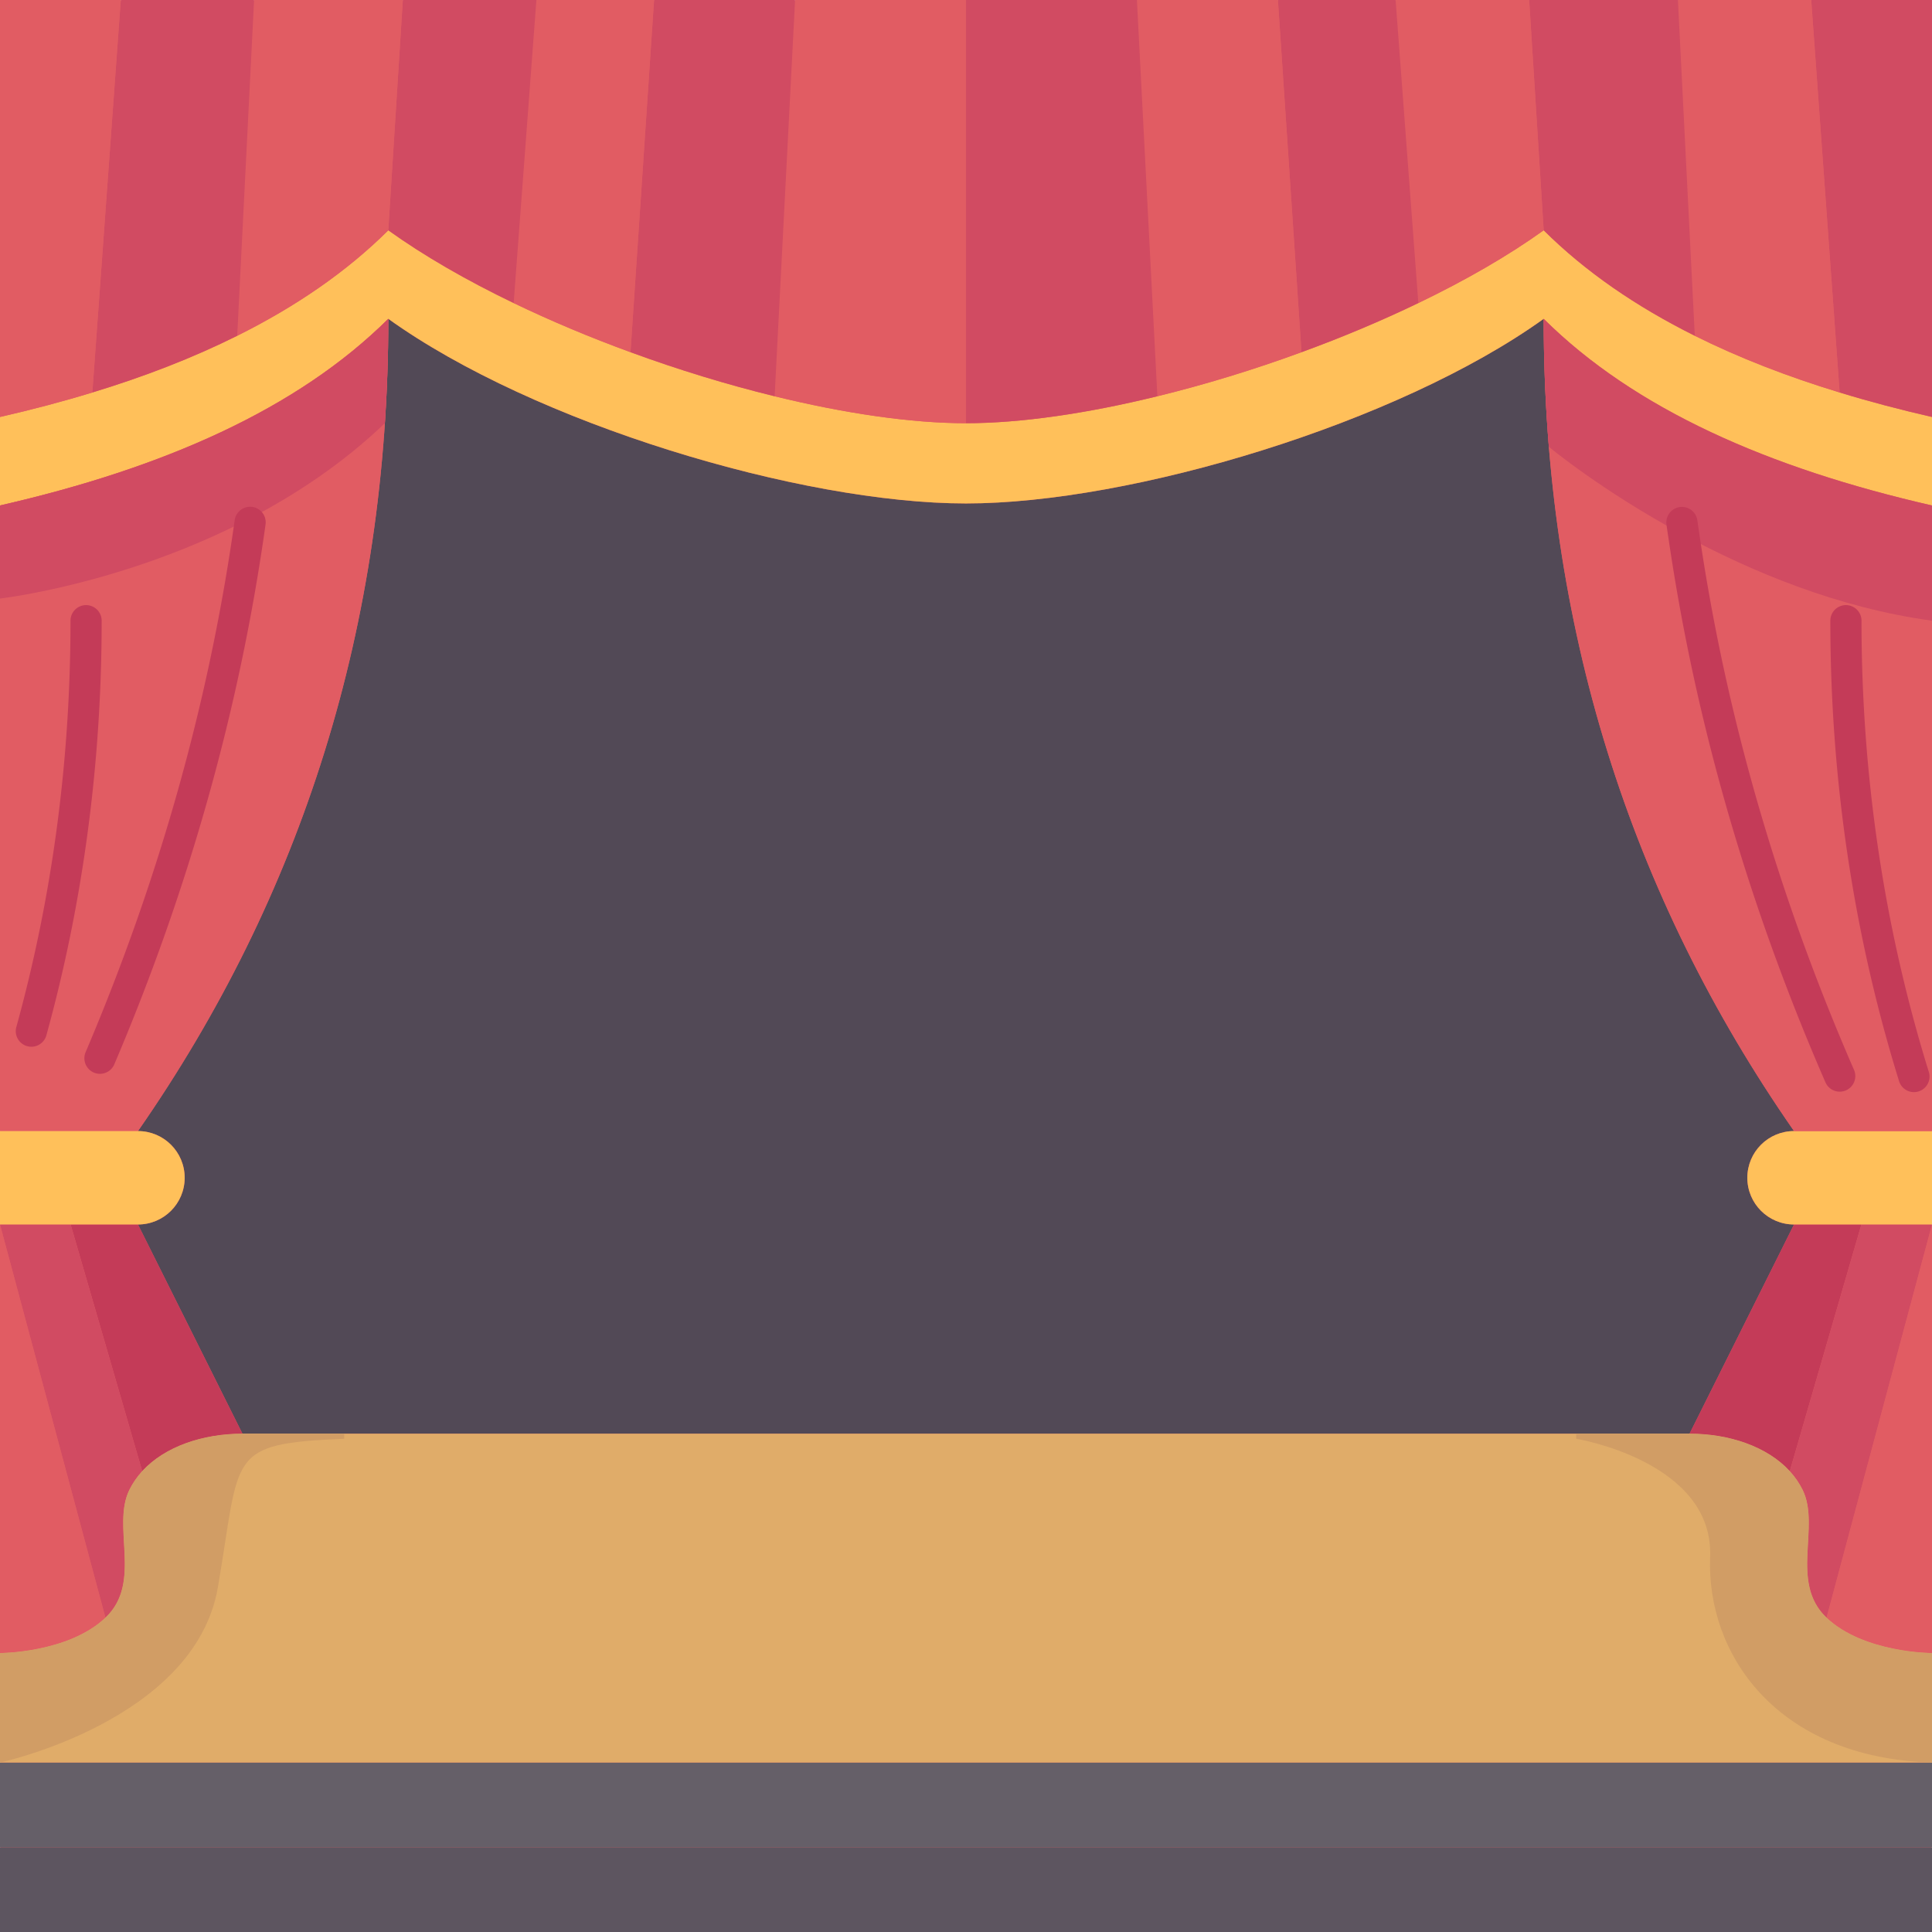 <svg viewBox="0 0 496 496" xmlns="http://www.w3.org/2000/svg"><g><path d="M464.99 0h-34.22c-13.563 8.376-26.337 8.825-38.19 0h-34.29c-11.535 13.169-21.755 14.525-30.21 0h-36.2c-9.591 13.255-24.964 11.291-43.88 0h-43.88c-5.874 12.922-18.563 11.624-36.2 0h-30.21c-12.195 9.435-23.745 10.914-34.29 0H65.23C51.979 15.489 40.464 16.4 31.01 0H0v107.05c9.542 6.669 6.677 14.514 0 22.72v160.61c7.603 7.993 7.603 15.987 0 23.98v110.02c10.584 9.975 12.161 19.438 0 28.12 10.635 7.25 10.635 14.5 0 21.75 9.162 7.25 9.162 14.5 0 21.75 191.4-6.94 371.386-10.841 496 0-13.357-7.25-13.357-14.5 0-21.75-7.103-6.053-8.522-13.064 0-21.75-11.207-10.462-14.776-20.183 0-28.12V314.36c-9.747-7.993-9.747-15.987 0-23.98V129.77c-4.156-7.836-4.468-15.429 0-22.72l-9.922-95.091z" fill="#e15c63"></path><path d="m460.58 314.36-26.82 53.71H62.24l-26.82-53.71c6.62 0 11.99-5.37 11.99-11.99 0-3.31-1.34-6.31-3.51-8.48s-5.17-3.51-8.48-3.51c42.01-60.41 64.27-129.69 64.27-208.53 37.42 26.86 105.94 47.4 148.31 47.4s110.89-20.54 148.31-47.4c0 78.84 22.26 148.12 64.27 208.53-3.31 0-6.31 1.34-8.48 3.51s-3.51 5.17-3.51 8.48c0 6.62 5.37 11.99 11.99 11.99z" fill="#524956"></path><path d="M0 474.25h496V496H0z" fill="#5d5560"></path><path d="M0 452.5h496v21.75H0z" fill="#655f68"></path><path d="M496 424.38v28.12H0v-28.12s17.49 0 27.07-9.08c9.58-9.07 1.47-23.4 6.16-32.85.87-1.74 1.97-3.33 3.28-4.76 5.8-6.34 15.58-9.62 25.73-9.62h371.52c10.15 0 19.93 3.28 25.73 9.62 1.31 1.43 2.41 3.02 3.28 4.76 4.69 9.45-3.42 23.78 6.16 32.85 9.58 9.08 27.07 9.08 27.07 9.08z" fill="#e0ac69"></path><path d="m477.87 314.36-18.38 63.33c-5.8-6.34-15.58-9.62-25.73-9.62l26.82-53.71zM35.42 314.36l26.82 53.71c-10.15 0-19.93 3.28-25.73 9.62l-18.38-63.33z" fill="#c43b58"></path><path d="M496 314.36 468.93 415.3c-9.58-9.07-1.47-23.4-6.16-32.85-.87-1.74-1.97-3.33-3.28-4.76l18.38-63.33zM18.13 314.36l18.38 63.33a20.797 20.797 0 0 0-3.28 4.76c-4.69 9.45 3.42 23.78-6.16 32.85L0 314.36z" fill="#d14b62"></path><path d="M496 314.36v110.02s-17.49 0-27.07-9.08z" fill="#e15c63"></path><path d="M496 290.38v23.98h-35.42c-6.62 0-11.99-5.37-11.99-11.99 0-3.31 1.34-6.31 3.51-8.48s5.17-3.51 8.48-3.51z" fill="#ffc05a"></path><path d="M496 290.38h-35.42c-42.01-60.41-64.27-129.69-64.27-208.53 23.35 23.2 57.74 38.33 99.69 47.92z" fill="#e15c63"></path><path d="M297.13 101.73c12.2-2.98 24.76-6.82 37-11.31 10.37-3.79 20.5-8.04 30-12.62 12.03-5.79 23.03-12.11 32.18-18.68 10.71 10.65 23.76 19.59 38.79 27.08 11.32 5.65 23.76 10.47 37.19 14.56 7.59 2.33 15.51 4.41 23.71 6.29v22.72c-41.95-9.59-76.34-24.72-99.69-47.92-37.42 26.86-105.94 47.4-148.31 47.4s-110.89-20.54-148.31-47.4C76.34 105.05 41.95 120.18 0 129.77v-22.72c8.2-1.88 16.12-3.96 23.71-6.29 13.43-4.09 25.87-8.91 37.19-14.56 15.03-7.49 28.08-16.43 38.79-27.08 9.15 6.57 20.15 12.89 32.18 18.68 9.5 4.58 19.63 8.83 30 12.62 12.24 4.49 24.8 8.33 37 11.31 17.87 4.38 34.97 6.92 49.13 6.92s31.26-2.54 49.13-6.92z" fill="#ffc05a"></path><path d="M496 0v107.05c-8.2-1.88-16.12-3.96-23.71-6.29L464.99 0z" fill="#d14b62"></path><path d="m464.99 0 7.3 100.76c-13.43-4.09-25.87-8.91-37.19-14.56L430.77 0z" fill="#e15c63"></path><path d="m430.77 0 4.33 86.2c-15.03-7.49-28.08-16.43-38.79-27.08L392.58 0z" fill="#d14b62"></path><path d="m392.58 0 3.73 59.12c-9.15 6.57-20.15 12.89-32.18 18.68L358.29 0z" fill="#e15c63"></path><path d="m358.29 0 5.84 77.8c-9.5 4.58-19.63 8.83-30 12.62L328.08 0z" fill="#d14b62"></path><path d="m328.08 0 6.05 90.42c-12.24 4.49-24.8 8.33-37 11.31L291.88 0z" fill="#e15c63"></path><path d="m291.88 0 5.25 101.73c-17.87 4.38-34.97 6.92-49.13 6.92V0z" fill="#d14b62"></path><path d="M248 0v108.65c-14.16 0-31.26-2.54-49.13-6.92L204.12 0z" fill="#e15c63"></path><path d="m204.12 0-5.25 101.73c-12.2-2.98-24.76-6.82-37-11.31L167.92 0z" fill="#d14b62"></path><path d="m167.92 0-6.05 90.42c-10.37-3.79-20.5-8.04-30-12.62L137.71 0z" fill="#e15c63"></path><path d="m137.71 0-5.84 77.8c-12.03-5.79-23.03-12.11-32.18-18.68L103.42 0z" fill="#d14b62"></path><path d="m103.42 0-3.73 59.12C88.98 69.77 75.93 78.71 60.9 86.2L65.23 0zM0 290.38V129.77c41.95-9.59 76.34-24.72 99.69-47.92 0 78.84-22.26 148.12-64.27 208.53z" fill="#e15c63"></path><path d="M65.23 0 60.9 86.2c-11.32 5.65-23.76 10.47-37.19 14.56L31.01 0z" fill="#d14b62"></path><path d="M43.9 293.89c2.17 2.17 3.51 5.17 3.51 8.48 0 6.62-5.37 11.99-11.99 11.99H0v-23.98h35.42c3.31 0 6.31 1.34 8.48 3.51z" fill="#ffc05a"></path><path d="m31.01 0-7.3 100.76c-7.59 2.33-15.51 4.41-23.71 6.29V0zM0 314.36 27.07 415.3C17.49 424.38 0 424.38 0 424.38z" fill="#e15c63"></path><path d="M496 424.38v28.12c-40.29-1.26-57.94-28.21-56.96-52.77s-34.38-30.36-34.38-30.36v-1.3h29.1c10.15 0 19.93 3.28 25.73 9.62 1.31 1.43 2.41 3.02 3.28 4.76 4.69 9.45-3.42 23.78 6.16 32.85 9.58 9.08 27.07 9.08 27.07 9.08zM88.36 368.07v1.3c-30.45 1.3-26.52 3.84-32.42 38.12C50.05 441.77 0 452.5 0 452.5v-28.12s17.49 0 27.07-9.08c9.58-9.07 1.47-23.4 6.16-32.85.87-1.74 1.97-3.33 3.28-4.76 5.8-6.34 15.58-9.62 25.73-9.62z" fill="#d19d65"></path><path d="M432.27 137.37c-21.09-11.37-34.63-22.66-34.63-22.66h-.01c-.87-10.77-1.32-21.72-1.32-32.86 23.35 23.2 57.74 38.33 99.69 47.92v29.58c-24.11-3.27-46.45-12.65-63.73-21.98zM99.69 81.85c0 9.06-.29 17.99-.88 26.8h-.01c-10.82 10.37-23 18.41-35.01 24.64C31.29 150.14 0 153.66 0 153.66v-23.89c41.95-9.59 76.34-24.72 99.69-47.92z" fill="#d14b62"></path><g fill="#c43b58"><path d="M64.764 130.138c-2.184-.29-4.209 1.221-4.515 3.408-6.444 46.108-19.324 92.069-38.282 136.606a4 4 0 0 0 7.361 3.132C48.561 228.1 61.63 181.458 68.172 134.652a4 4 0 0 0-3.408-4.514zM22.1 155.35a4 4 0 0 0-4 4c0 35.83-4.686 70.954-13.928 104.397a4.001 4.001 0 0 0 7.711 2.131C21.317 231.741 26.1 195.899 26.1 159.35a4 4 0 0 0-4-4zM438.813 152.761a521.93 521.93 0 0 1-2.591-16.007 174.81 174.81 0 0 1-.469-3.199 4 4 0 0 0-7.925 1.09c.153 1.114.317 2.229.485 3.303a527.321 527.321 0 0 0 2.625 16.216c7.412 41.648 20.091 83.249 37.684 123.647a4 4 0 1 0 7.334-3.194c-17.343-39.825-29.84-80.823-37.143-121.856zM495.185 275.195c-11.47-36.972-17.285-75.948-17.285-115.846a4 4 0 0 0-8 0c0 40.702 5.937 80.476 17.645 118.217a4.001 4.001 0 0 0 5.006 2.634 3.998 3.998 0 0 0 2.634-5.005z" fill="#c43b58"></path></g></g></svg>